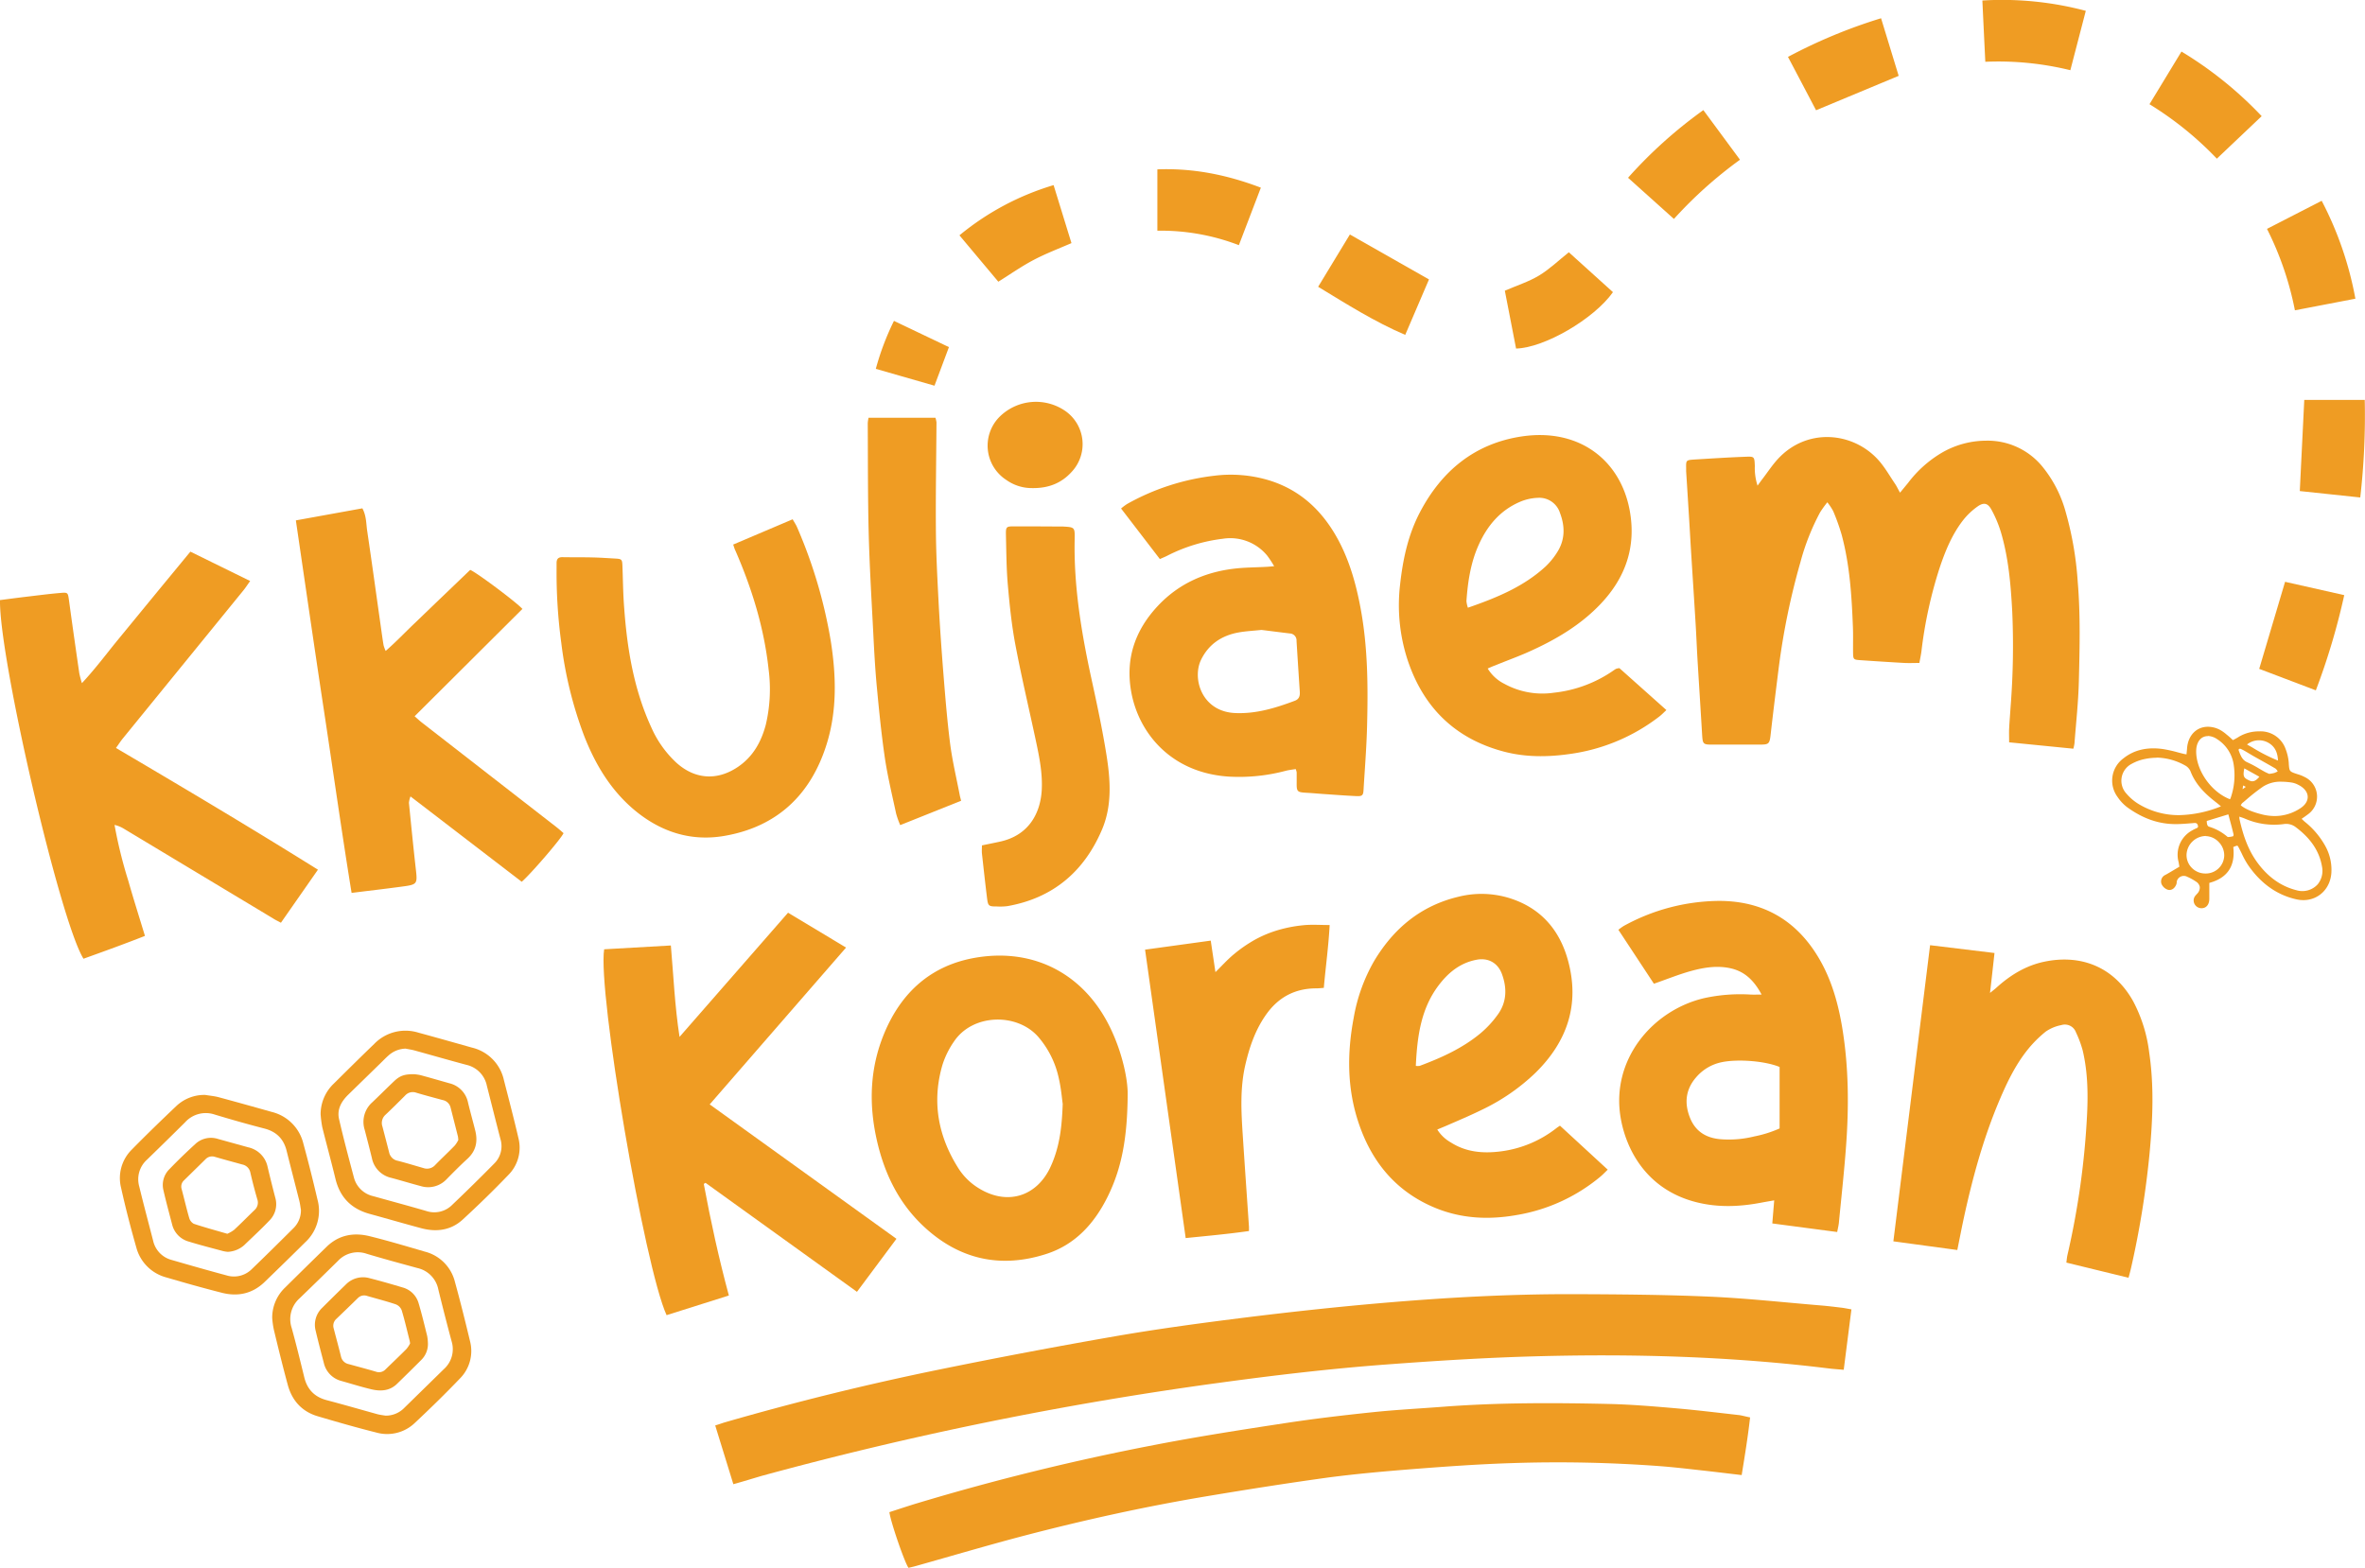 <svg id="Layer_1" data-name="Layer 1" xmlns="http://www.w3.org/2000/svg" viewBox="0 0 841.89 558.33"><defs><style>.cls-1,.cls-2{fill:#ef9c23;}.cls-1{fill-rule:evenodd;}</style></defs><path class="cls-1" d="M625.65,179.43c.83-1.14,1.36-1.89,1.92-2.61,1.74-2.29,3.34-4.72,5.28-6.84,10.41-11.33,26.81-9.68,35.81.33,2.29,2.55,4,5.62,5.94,8.47.58.86,1,1.8,1.77,3.15,1.14-1.38,2-2.43,2.9-3.52A41.3,41.3,0,0,1,691,167.86a31.51,31.51,0,0,1,15.94-4.44A25.17,25.17,0,0,1,727,172.59a43.79,43.79,0,0,1,8.37,16.32,119,119,0,0,1,4.25,24.66c1,11.82.7,23.66.41,35.48-.18,7.39-1,14.76-1.56,22.14a14.65,14.65,0,0,1-.4,1.91l-22.86-2.27c0-1.84-.07-3.35,0-4.85.14-2.69.36-5.37.54-8.05a277.12,277.12,0,0,0,.56-33.73c-.52-9.61-1.32-19.19-4.11-28.46a42,42,0,0,0-3.24-7.67c-1.29-2.42-2.74-2.8-5-1.21a24.74,24.74,0,0,0-5.18,4.93c-3.93,5.08-6.34,11-8.34,17A155.13,155.13,0,0,0,684,238.34c-.16,1.31-.46,2.61-.74,4.23-1.88,0-3.58.08-5.28,0-5.28-.29-10.55-.64-15.83-1-2.31-.16-2.45-.29-2.49-2.54-.05-3.08.06-6.16-.06-9.24-.43-11.06-1.11-22.09-4-32.84a75.14,75.14,0,0,0-3-8.4,20.09,20.09,0,0,0-2.11-3.19,40.37,40.37,0,0,0-2.54,3.52,82,82,0,0,0-7,17.67,253.48,253.48,0,0,0-7.77,37.8c-1,8-2,16-2.9,24-.35,2.94-.67,3.28-3.54,3.29-5.87,0-11.74,0-17.61,0-2.8,0-3-.36-3.19-3.2-.54-9.11-1.13-18.23-1.68-27.34-.24-4.13-.4-8.26-.65-12.39-.53-8.73-1.1-17.46-1.65-26.19-.22-3.55-.41-7.1-.63-10.66q-.54-8.78-1.1-17.55c0-.39,0-.77,0-1.16-.05-2.69,0-2.8,2.62-3,6.15-.37,12.28-.78,18.43-1,3.27-.15,3.27-.05,3.4,3.33A20.3,20.3,0,0,0,625.65,179.43Z" transform="translate(0 -6.5)"/><path class="cls-1" d="M0,220.18c3.29-.42,6.42-.84,9.55-1.21,4-.47,8-1,12-1.33,2.66-.24,2.61-.08,3,2.56,1.17,8.66,2.42,17.32,3.67,26a36.34,36.34,0,0,0,.94,3.56c4.94-5.3,8.84-10.61,13-15.67S50.73,223.64,55,218.44s8.42-10.22,12.77-15.51l21.28,10.46c-.89,1.23-1.58,2.32-2.39,3.32l-43,52.82c-.76.94-1.42,2-2.38,3.31,24.18,14.24,48,28.41,71.9,43.34L100,335.08c-1-.58-2-1-2.82-1.56L44,301.54a10.92,10.92,0,0,0-3.23-1.3,164.36,164.36,0,0,0,4.89,19.85c1.84,6.46,3.87,12.86,5.94,19.67-7.28,2.87-14.62,5.52-21.88,8.13C21.4,334.56-.34,240.91,0,220.18Z" transform="translate(0 -6.5)"/><path class="cls-1" d="M623,511.22c-.81,7.09-1.9,13.76-3,20.53-5-.58-9.53-1.15-14.1-1.65-4.87-.54-9.74-1.12-14.62-1.5a489.33,489.33,0,0,0-53.34-1.1c-11.72.37-23.42,1.22-35.11,2.13-10,.79-20.11,1.69-30.1,3-14.46,2-28.88,4.27-43.28,6.68-21.8,3.65-43.38,8.41-64.77,14-13,3.41-25.9,7.24-38.85,10.88-.82.23-1.65.4-2.42.59-1.37-1.82-6.44-16.57-6.8-19.83,3.39-1.09,6.83-2.25,10.3-3.29a849.79,849.79,0,0,1,83.94-20.61c15.47-3,31-5.41,46.61-7.79,10.34-1.58,20.74-2.8,31.15-3.89,8.31-.87,16.67-1.3,25-1.94,19.69-1.51,39.41-1.45,59.13-1,7.87.18,15.74.84,23.58,1.52,7.66.66,15.29,1.6,22.92,2.46C620.3,510.59,621.41,510.9,623,511.22Z" transform="translate(0 -6.5)"/><path class="cls-1" d="M453.57,208.12a35.08,35.08,0,0,0-2.48-3.78,17,17,0,0,0-15.76-6,58.91,58.91,0,0,0-20,6.14c-.68.34-1.39.62-2.44,1.09l-13.81-18a19.68,19.68,0,0,1,2.13-1.6,82.67,82.67,0,0,1,31.06-10.07,47.13,47.13,0,0,1,19.39,1.61c11.54,3.52,19.49,11.29,25,21.76,3.87,7.39,6.08,15.34,7.62,23.5,2.67,14.08,2.73,28.31,2.36,42.55-.2,7.49-.8,15-1.25,22.46-.11,1.95-.46,2.29-2.54,2.2-3.84-.17-7.68-.47-11.51-.73-2.11-.14-4.22-.35-6.33-.46-3.2-.17-3.46-.41-3.42-3.53,0-1.25,0-2.51,0-3.76a6.81,6.81,0,0,0-.34-1.15c-1.17.2-2.37.32-3.52.61a64.54,64.54,0,0,1-20.28,2.08c-20.72-1.33-32.32-15.72-34.83-30.6-2-11.79,1.65-21.86,9.74-30.39,7.32-7.72,16.51-11.82,27-13.06,3.71-.45,7.47-.43,11.21-.64C451.27,208.33,452,208.25,453.57,208.12Zm-4.51,22.69c-2.95.31-5.65.43-8.28.92-5.91,1.1-10.51,4.17-13.21,9.67-3.27,6.67.18,18.4,12,19,7.48.36,14.44-1.77,21.31-4.35,1.57-.58,1.91-1.7,1.82-3.18q-.6-9.06-1.16-18.12a2.5,2.5,0,0,0-2.42-2.69C455.68,231.65,452.26,231.2,449.06,230.81Z" transform="translate(0 -6.5)"/><path class="cls-1" d="M529.59,244.55a14.48,14.48,0,0,0,5.95,5.46,28.15,28.15,0,0,0,17.57,3.16A45.69,45.69,0,0,0,574.72,245a3.72,3.72,0,0,1,.76-.41,6.51,6.51,0,0,1,1-.17l16.72,14.92c-1,.94-1.66,1.63-2.39,2.2A66.85,66.85,0,0,1,558.69,275c-7.88,1.12-15.75,1.16-23.47-.9-17.52-4.67-28.79-16-34.31-33.1a62.88,62.88,0,0,1-2.49-26.49c1-9,2.87-17.66,7.09-25.68,7.71-14.68,19.47-24.35,36-26.89,20.72-3.17,35.36,8.52,38.63,26.31,2.37,12.91-1.45,23.92-10.37,33.32-7.14,7.52-15.91,12.68-25.26,16.89-4,1.81-8.2,3.3-12.31,5C531.46,243.71,530.7,244.07,529.59,244.55Zm-7.05-21.65c10.25-3.55,19.82-7.48,27.64-14.67a25.52,25.52,0,0,0,4-4.86c3-4.53,3-9.39,1.1-14.33a7.71,7.71,0,0,0-7.83-5.27,17.62,17.62,0,0,0-6.38,1.43c-7,3-11.57,8.42-14.64,15.21-2.9,6.4-3.93,13.23-4.41,20.16A10.86,10.86,0,0,0,522.54,222.9Z" transform="translate(0 -6.5)"/><path class="cls-1" d="M105.32,191.8,129,187.51c1.44,2.67,1.33,5.42,1.71,8,1.77,12,3.42,24,5.11,35.94.23,1.61.45,3.23.73,4.84a13.43,13.43,0,0,0,.74,2c3.72-3.25,6.86-6.57,10.16-9.72s6.65-6.41,10-9.61,6.65-6.38,9.93-9.53c2.24.88,16.36,11.44,18.59,13.9l-38.38,38.22c1.09.95,1.83,1.65,2.63,2.27q23.92,18.6,47.85,37.19c.9.69,1.73,1.47,2.54,2.16-.9,2.05-11.77,14.66-14.89,17.31l-39.59-30.38a8.73,8.73,0,0,0-.56,2.26c.78,7.83,1.56,15.67,2.44,23.5.62,5.39.57,5.61-4.75,6.32-5.88.8-11.79,1.48-18.1,2.27-3.58-22.06-6.67-44.08-10-66S108.63,214.36,105.32,191.8Z" transform="translate(0 -6.5)"/><path class="cls-1" d="M261,200.41l21.17-9c.59,1.06,1.18,1.9,1.57,2.82a172.39,172.39,0,0,1,12,40.54c1.94,12.36,2.29,24.74-1.51,36.85-5.66,18-17.72,29.34-36.43,32.54-12.1,2.07-23-1.56-32.41-9.6-8.24-7.08-13.58-16.12-17.48-26.11a141.66,141.66,0,0,1-8.1-33A185.92,185.92,0,0,1,198.13,209c0-.68,0-1.35,0-2,0-1.41.57-2.12,2.06-2.1,3.66.07,7.32,0,11,.1,2.6.06,5.19.25,7.78.39,2.32.13,2.51.29,2.6,2.47.17,4.32.21,8.65.48,13,1,15.43,3.3,30.58,9.86,44.78A38,38,0,0,0,240.68,278c6.57,6,14.52,6.61,21.92,1.64,5.42-3.64,8.37-8.91,10-15.05a54.88,54.88,0,0,0,1-19.78c-1.6-14.75-5.93-28.76-11.84-42.31C261.5,202,261.36,201.45,261,200.41Z" transform="translate(0 -6.5)"/><path class="cls-1" d="M261.06,535l-6.46-20.92c1.11-.34,2.08-.66,3.06-1q38-11,76.71-18.91,31.65-6.47,63.48-12c15.35-2.63,30.8-4.7,46.26-6.62,15.65-1.94,31.34-3.63,47.05-5,23.11-2,46.27-3.3,69.48-3.22,16,.06,32,.18,47.9.88,13.26.58,26.47,2.05,39.7,3.14,2.39.2,4.78.49,7.17.78,1.12.13,2.23.37,3.66.61-.92,7.24-1.82,14.25-2.74,21.52-1.86-.16-3.55-.27-5.23-.47-34.94-4.32-70-5.3-105.18-4.31-17.31.48-34.61,1.57-51.87,2.85-20.24,1.5-40.4,3.87-60.51,6.63a1266.57,1266.57,0,0,0-162.4,33.08C267.9,533,264.67,534,261.06,535Z" transform="translate(0 -6.5)"/><path class="cls-1" d="M252.64,399.76l66.48,47.86L305.06,466.5l-53.91-38.81-.62.39c2.46,13.22,5.32,26.35,8.93,39.73l-22.17,7c-7.85-17.13-24.61-115.23-22.22-130.28l23.74-1.36c.94,10.84,1.39,21.46,3.09,32.55,13.06-15,25.75-29.49,38.63-44.22l20.65,12.42C284.86,362.69,268.81,381.17,252.64,399.76Z" transform="translate(0 -6.5)"/><path class="cls-1" d="M654,445.2l-23.1-3.05c.23-2.73.44-5.27.68-8.22-1.69.3-3.16.54-4.62.82-7.64,1.46-15.27,1.78-22.89-.11-18.08-4.47-25.26-19-27.15-30.1-3.54-20.81,11.44-38.42,29.92-42.66a60.26,60.26,0,0,1,16.35-1.23c1.12.05,2.25,0,3.9,0-2.61-4.87-5.89-8.21-11.06-9.36-4.74-1.05-9.43-.3-14,.95-4.34,1.19-8.54,2.91-13.27,4.55l-12.65-19.21a22,22,0,0,1,1.88-1.35,71.38,71.38,0,0,1,33.69-8.93c16-.08,28.08,7,36.07,20.86,4.43,7.69,6.72,16.12,8.13,24.81,2.22,13.76,2.3,27.61,1.29,41.46-.65,9-1.65,18-2.52,27C654.58,442.57,654.29,443.68,654,445.2ZM633.5,386.43c-5.31-2.18-14.91-2.86-20.5-1.72a16.26,16.26,0,0,0-9.27,5.47c-3.7,4.29-4.19,9.16-2.14,14.31,1.94,4.91,5.78,7.25,10.91,7.67a37.52,37.52,0,0,0,12-1,41.8,41.8,0,0,0,9-2.84Z" transform="translate(0 -6.5)"/><path class="cls-1" d="M555.32,407.34l17,15.66c-.91.87-1.67,1.69-2.51,2.4a62.61,62.61,0,0,1-30.05,13.78c-9.88,1.73-19.59,1.26-28.91-2.6-14.09-5.84-22.82-16.62-27.43-30.88-3.92-12.09-3.87-24.41-1.53-36.78a61.41,61.41,0,0,1,7.29-20.25c7-11.68,16.73-19.73,30.15-22.89a33.71,33.71,0,0,1,18,.52c11.16,3.5,17.91,11.33,20.89,22.37,4.17,15.47-.27,28.63-11.5,39.72a72.19,72.19,0,0,1-18.88,13.13c-4.3,2.13-8.75,4-13.14,5.91-1,.42-1.94.81-3.06,1.28a13.53,13.53,0,0,0,4.8,4.58c5.48,3.51,11.54,4,17.79,3.2A40.29,40.29,0,0,0,554,408.25C554.32,408,554.74,407.72,555.32,407.34ZM504,386.05a5.9,5.9,0,0,0,1.35,0c7.69-2.87,15.15-6.23,21.52-11.48a36.19,36.19,0,0,0,6.42-6.95c3.12-4.41,3.19-9.37,1.35-14.33-1.49-4-5-5.88-9.19-5-5.38,1.06-9.45,4.18-12.76,8.35C505.85,365.17,504.51,375.38,504,386.05Z" transform="translate(0 -6.5)"/><path class="cls-1" d="M687.07,343.07,710,345.85c-.52,4.66-1,9.1-1.6,14.22,1.08-.88,1.71-1.34,2.28-1.87,4.93-4.47,10.45-7.86,17-9.24,12.92-2.73,24.7,1.7,31.6,13.92a52.36,52.36,0,0,1,5.78,18.33c1.76,11.88,1.28,23.77.17,35.68a325,325,0,0,1-6.52,40.68c-.27,1.2-.58,2.39-1,3.92l-22.13-5.4c.14-1,.19-1.85.38-2.66a285.18,285.18,0,0,0,7-50.2c.36-7.6.2-15.21-1.56-22.66a38.38,38.38,0,0,0-2.4-6.46,4.2,4.2,0,0,0-5.2-2.59,14.6,14.6,0,0,0-5.5,2.27,41.57,41.57,0,0,0-6.68,6.71c-4.21,5.31-7.14,11.39-9.78,17.6-5.74,13.5-9.59,27.57-12.71,41.87-.81,3.75-1.53,7.52-2.37,11.64L674,448.52Z" transform="translate(0 -6.5)"/><path class="cls-1" d="M401.43,396.15c-.11,15.65-2.15,26.34-7.08,36.37-4.72,9.58-11.55,17.2-22,20.53-16.19,5.18-30.81,1.94-43.33-9.65-9.06-8.38-14.2-19-16.89-30.92-2.92-12.91-2.49-25.65,2.63-38,6.12-14.72,16.78-24.34,32.75-27,21-3.49,38.81,6.18,47.93,25.45C399.63,381.76,401.48,391,401.43,396.15Zm-23.13,3.42c-.27-1.91-.56-5.48-1.35-8.92a33.18,33.18,0,0,0-7.48-15.08c-7.57-8.45-23.19-8.1-29.83,1.74a30.87,30.87,0,0,0-4.18,8.48c-3.81,13.16-1.48,25.49,5.85,36.94a22.41,22.41,0,0,0,7.22,6.95c9.8,6,20.14,3.1,25.2-7.18a37.77,37.77,0,0,0,1.65-4C377.34,412.91,378.05,407.1,378.3,399.57Z" transform="translate(0 -6.5)"/><path class="cls-1" d="M431,341.44c.57,3.85,1.09,7.32,1.67,11.22,2.37-2.33,4.33-4.53,6.58-6.38a49.54,49.54,0,0,1,7.58-5.22,41.7,41.7,0,0,1,8.24-3.4,48.56,48.56,0,0,1,9-1.71c2.94-.29,5.92-.06,9.26-.06-.4,7.58-1.42,14.85-2.08,22.38-1,.07-1.84.17-2.67.17-7.62,0-13.52,3.18-17.88,9.35-3.85,5.45-5.94,11.6-7.41,18-1.9,8.28-1.44,16.63-.89,25,.71,10.85,1.47,21.69,2.21,32.54,0,.38,0,.76,0,1.52-7.4,1.06-14.8,1.73-22.53,2.51-4.83-34.29-9.62-68.33-14.46-102.7Z" transform="translate(0 -6.5)"/><path class="cls-1" d="M349.55,307.53c2.45-.51,4.52-.91,6.57-1.37,9.92-2.21,14.3-9.85,14.73-18.56.27-5.72-.82-11.3-2-16.85-2.46-11.56-5.2-23.06-7.4-34.67-1.32-7-2.05-14.07-2.67-21.14-.52-5.83-.54-11.71-.68-17.58-.08-3.42,0-3.44,3.3-3.43q7.94,0,15.88.06c.39,0,.77,0,1.16,0,4.08.23,4.2.28,4.12,4.36-.37,16.94,2.41,33.5,6,50,1.95,8.91,3.86,17.85,5.3,26.85s2.08,18.15-1.59,26.75c-6.36,14.91-17.43,24.34-33.65,27.21a21.14,21.14,0,0,1-3.74.12c-2.92,0-3.15-.14-3.51-2.95-.66-5.34-1.24-10.69-1.83-16C349.47,309.44,349.55,308.58,349.55,307.53Z" transform="translate(0 -6.5)"/><path class="cls-1" d="M309.19,155.26H333a8.89,8.89,0,0,1,.37,1.66c-.08,12.79-.31,25.58-.21,38.37.06,8.35.5,16.72.93,25.07s1,16.5,1.64,24.74c.7,8.71,1.38,17.43,2.48,26.1.79,6.18,2.26,12.27,3.43,18.39.1.56.26,1.1.5,2.05l-21.68,8.67A30.41,30.41,0,0,1,319,296.2c-1.41-6.57-3-13.12-4-19.76-1.24-8.45-2.08-17-2.88-25.48-.59-6.31-.93-12.65-1.25-19-.61-11.8-1.32-23.61-1.63-35.43-.33-13.08-.26-26.17-.34-39.26A11.11,11.11,0,0,1,309.19,155.26Z" transform="translate(0 -6.5)"/><path class="cls-1" d="M73.06,396.39c1.61.27,3.25.4,4.81.82,6.3,1.7,12.59,3.46,18.87,5.23A15.32,15.32,0,0,1,108,413.75c1.8,6.58,3.45,13.2,5,19.83a15.23,15.23,0,0,1-4.37,15.3Q101.44,456,94.19,463c-4.32,4.17-9.51,5.29-15.2,3.84-6.6-1.68-13.17-3.52-19.71-5.45a15,15,0,0,1-10.76-10.7c-2-7-3.83-14.08-5.41-21.2a14.26,14.26,0,0,1,3.78-13.61c5.18-5.28,10.5-10.43,15.87-15.53A14.48,14.48,0,0,1,73.06,396.39Zm34.06,40.87c-.18-1-.3-2.08-.55-3.1-1.48-5.87-3-11.72-4.47-17.59-1-4.35-3.55-7.06-7.93-8.2-6-1.55-11.87-3.22-17.76-5a9.9,9.9,0,0,0-10.53,2.77q-6.75,6.7-13.59,13.34A9.37,9.37,0,0,0,49.57,429c1.56,6.44,3.28,12.84,4.93,19.26a9.14,9.14,0,0,0,6.68,6.91c6.45,1.87,12.92,3.72,19.41,5.46a9,9,0,0,0,9.09-2.26c5-4.81,9.91-9.68,14.81-14.56A8.84,8.84,0,0,0,107.12,437.26Z" transform="translate(0 -6.5)"/><path class="cls-1" d="M114.13,403.28a15.06,15.06,0,0,1,4.65-10.88c4.78-4.74,9.56-9.48,14.41-14.15a15.48,15.48,0,0,1,15.68-4.06c6.39,1.74,12.77,3.55,19.15,5.35a15.23,15.23,0,0,1,11.35,11.52c1.79,7,3.62,13.94,5.24,20.95a13.76,13.76,0,0,1-3.77,13c-5.19,5.41-10.58,10.65-16.09,15.73-4.22,3.89-9.39,4.56-14.83,3.1-6.13-1.64-12.21-3.42-18.33-5.09-6.53-1.79-10.58-5.89-12.18-12.51-1.49-6.16-3.18-12.27-4.7-18.43A40.58,40.58,0,0,1,114.13,403.28Zm30.23-23.38a9.45,9.45,0,0,0-6.08,2.46c-.94.82-1.8,1.73-2.7,2.61-3.85,3.76-7.72,7.52-11.57,11.29-2.47,2.4-4.12,5.26-3.31,8.76,1.6,6.93,3.43,13.81,5.26,20.68a9.19,9.19,0,0,0,6.88,6.73c6.29,1.76,12.61,3.45,18.88,5.28a9,9,0,0,0,9.33-2.25q7.51-7.15,14.82-14.57a8.69,8.69,0,0,0,2.28-8.78c-1.64-6.32-3.22-12.66-4.84-19a9.57,9.57,0,0,0-7.25-7.43c-6.22-1.66-12.41-3.45-18.61-5.16C146.44,380.25,145.39,380.11,144.36,379.9Z" transform="translate(0 -6.5)"/><path class="cls-1" d="M96.9,475.85A14.8,14.8,0,0,1,101.47,465q7.38-7.31,14.81-14.55c4.33-4.22,9.62-5.15,15.25-3.77,6.61,1.63,13.15,3.59,19.69,5.5a14.78,14.78,0,0,1,10.71,10.72c1.93,7,3.7,14.12,5.4,21.21a13.89,13.89,0,0,1-3.68,13.33c-5.18,5.41-10.55,10.65-16,15.76a14.22,14.22,0,0,1-13.7,3.4c-7-1.75-13.9-3.74-20.81-5.78-5.62-1.65-9.15-5.54-10.68-11.12-1.79-6.58-3.41-13.2-5-19.82A31.05,31.05,0,0,1,96.9,475.85Zm40.29,34.74a9.17,9.17,0,0,0,6.77-2.81l14-13.71a9.55,9.55,0,0,0,2.79-10q-2.46-9.19-4.72-18.43a9.74,9.74,0,0,0-7.43-7.61c-6-1.64-12.06-3.28-18-5.06a9.67,9.67,0,0,0-10.31,2.53q-6.78,6.69-13.63,13.3a9.92,9.92,0,0,0-2.84,10.51c1.59,5.74,3,11.52,4.42,17.31,1,4.46,3.58,7.28,8.06,8.46,6,1.58,12,3.32,18.07,5C135.29,510.32,136.25,510.42,137.19,510.59Z" transform="translate(0 -6.5)"/><path class="cls-1" d="M776.54,315.46c-.15-.88-.22-1.54-.37-2.19a9.21,9.21,0,0,1,4.56-10.53,11,11,0,0,1,1.29-.64,1.44,1.44,0,0,0,1-2.05,1.71,1.71,0,0,0-2-1.23c-2.1.17-4.21.37-6.32.39a28.11,28.11,0,0,1-16.9-5.76,14.46,14.46,0,0,1-3.37-3.52,9.17,9.17,0,0,1,1.91-12.88c4-3.21,8.73-3.86,13.65-3.13,2.46.37,4.86,1.13,7.29,1.7.44.1.91.15,1.7.27.11-1.07.23-2,.29-2.89.41-5.78,5.29-8.64,10.51-6.1a16,16,0,0,1,2.8,2c.74.58,1.41,1.26,2.21,2,1-.52,1.8-.95,2.61-1.43a13.06,13.06,0,0,1,6.6-1.8c4.31-.06,7.4,1.87,9,5.91a16.77,16.77,0,0,1,1.05,4.75c.28,3.43.19,3.43,3.63,4.55a13.58,13.58,0,0,1,2.4,1c5,2.77,5.45,8.65,1,12.16-.82.65-1.7,1.21-2.86,2,.77.73,1.34,1.32,2,1.84a28,28,0,0,1,7,8.35,16.55,16.55,0,0,1,2,8.89c-.31,6.16-5.44,10.33-11.48,9-7.34-1.6-12.82-6-17-12.09a49.6,49.6,0,0,1-2.85-5.34c-1.06-2.08-1.11-2.1-3.68-.93.92,6.48-1.48,11-8.46,12.63,0,2.13,0,4.22,0,6.3,0,1.61-.81,2.55-2.12,2.5a2.06,2.06,0,0,1-1.81-2.9,5.49,5.49,0,0,1,.89-1.11c1.66-1.92,1.48-4-.55-5.36a19.73,19.73,0,0,0-3.28-1.8,3.22,3.22,0,0,0-4.67,2.26c-.08.28-.06.59-.16.85-.39,1-1.14,1.76-2.17,1.49a3.09,3.09,0,0,1-1.77-1.6,1.84,1.84,0,0,1,1-2.39C772.89,317.65,774.6,316.6,776.54,315.46Zm20-19.21a10.53,10.53,0,0,0,0,1.87c1.23,5.68,3,11.15,6.5,15.88a25.21,25.21,0,0,0,14.27,10.13c6.13,1.56,11.07-3,10-9.19s-4.66-10.82-9.61-14.5a6.26,6.26,0,0,0-4.86-1.24,25.39,25.39,0,0,1-13.51-2C798.54,296.91,797.73,296.67,796.49,296.25Zm-5.14-2.57c0-.18,0-.44-.11-.54-.64-.57-1.31-1.11-2-1.65-3.76-2.92-7.08-6.17-8.84-10.79a5.12,5.12,0,0,0-2.26-2.41,21.54,21.54,0,0,0-14.5-2.33,17.22,17.22,0,0,0-5.11,1.82,7.48,7.48,0,0,0-2,11.81,18.5,18.5,0,0,0,4.36,3.72c9.88,5.9,20,4.8,30.21.86C791.21,294.12,791.26,293.85,791.35,293.68Zm5.46-.31c1.76,1.61,4.3,2.73,8.07,3.71a17.57,17.57,0,0,0,14.34-2.16c4.36-2.78,4-7.33-.67-9.64a8.26,8.26,0,0,0-2.42-.87c-3.75-.55-7.55-.64-10.84,1.53a88.36,88.36,0,0,0-7.42,5.86A6.66,6.66,0,0,0,796.81,293.37Zm-2.85-1.5a3.65,3.65,0,0,0,.66-.86,25.34,25.34,0,0,0,1.22-12.22,13.75,13.75,0,0,0-6.17-9.7c-4.37-2.82-8.42-.63-8.58,4.53C780.86,281,786.71,289.3,794,291.87Zm-9,26.3a7.25,7.25,0,0,0,7.53-7.08,7.42,7.42,0,1,0-14.83-.26A7.29,7.29,0,0,0,785,318.17Zm22.75-35.42a8.39,8.39,0,0,0,4.14-1.36c-.48-.64-.82-1.5-1.45-1.88-3.39-2-6.85-3.9-10.29-5.82a18.74,18.74,0,0,0-2.31-1.2,1.49,1.49,0,0,0-1.28.12,1.43,1.43,0,0,0-.27,1.27c.69,1.88,1.34,3.74,3.48,4.67s4,2.21,6.08,3.31C806.48,282.22,807.19,282.5,807.72,282.75Zm-22.81,15.51c-.1,1.69.19,2.94,1.42,3.3a17.59,17.59,0,0,1,6.23,3.45c.53.43,1.8.11,2.66-.12a1.61,1.61,0,0,0,.63-1.39c-.6-2.57-1.32-5.11-2.07-7.95Zm26.74-19.93c.05-3.59-.92-6.52-4.18-8.19-2.78-1.42-6.06-.92-8.78,1.54C803,274.1,807,276.73,811.65,278.33Zm-13.2.63c-1,4-.56,4.93,2.11,6.11,1.63.72,3.12.07,4.78-2.28Zm2.35,7.56L798,285c-.2,1.37-.33,2.28-.46,3.19l.59.3Z" transform="translate(0 -6.5)"/><path class="cls-2" d="M783.71,329.9h-.13a2.82,2.82,0,0,1-2.29-1.34,2.75,2.75,0,0,1-.14-2.57,4.27,4.27,0,0,1,.77-1l.23-.26a3.12,3.12,0,0,0,.93-2.4,2.83,2.83,0,0,0-1.35-1.9,18.58,18.58,0,0,0-3.16-1.74,2.56,2.56,0,0,0-3.71,1.82c0,.09,0,.18,0,.26a2.46,2.46,0,0,1-.14.65c-.6,1.49-1.75,2.24-3,1.91a3.77,3.77,0,0,1-2.24-2,2.55,2.55,0,0,1,1.36-3.29c1.23-.68,2.43-1.41,3.71-2.17l1.27-.75-.06-.34c-.08-.49-.14-.91-.23-1.32a9.86,9.86,0,0,1,4.9-11.3,10.45,10.45,0,0,1,1.38-.69c.65-.27.77-.52.55-1.15s-.57-.81-1.27-.76l-.86.07c-1.8.15-3.67.31-5.51.32h-.24c-6,0-11.55-1.92-17.09-5.89a14.91,14.91,0,0,1-3.53-3.7,9.82,9.82,0,0,1,2.05-13.83q5.67-4.53,14.2-3.28a48.12,48.12,0,0,1,5,1.11c.78.21,1.56.41,2.35.6.27.06.55.1.91.15l0-.27c.07-.65.14-1.26.18-1.86.33-4.6,3.32-7.69,7.43-7.69a9.32,9.32,0,0,1,4.1,1,13.28,13.28,0,0,1,2.46,1.7l.47.39c.52.41,1,.87,1.54,1.36l.34.31.4-.22c.61-.32,1.18-.63,1.74-1a13.91,13.91,0,0,1,7-1.9h.18a9.43,9.43,0,0,1,9.45,6.37,17.2,17.2,0,0,1,1.1,4.94l0,.25c.22,2.74.22,2.74,3.12,3.69a13.46,13.46,0,0,1,2.52,1,7.74,7.74,0,0,1,1.11,13.34c-.56.43-1.14.84-1.82,1.3l-.36.25.09.08c.43.42.8.78,1.21,1.11a29.11,29.11,0,0,1,7.17,8.57,17.41,17.41,0,0,1,2.13,9.26c-.29,5.75-4.49,9.93-10,9.93a11.32,11.32,0,0,1-2.37-.26c-7-1.53-12.86-5.7-17.4-12.39a31.44,31.44,0,0,1-2.15-3.94c-.24-.49-.49-1-.74-1.47-.42-.83-.69-1.33-.86-1.33a5,5,0,0,0-1.41.51c.78,6.75-2.08,11-8.53,12.75v5.75C786.43,328.64,785.36,329.9,783.71,329.9ZM777.27,317a4.57,4.57,0,0,1,1.86.41,19,19,0,0,1,3.4,1.87,4.18,4.18,0,0,1,2,2.89,4.5,4.5,0,0,1-1.27,3.51l-.26.3a2.67,2.67,0,0,0-.52.66,1.26,1.26,0,0,0,.07,1.22,1.39,1.39,0,0,0,1.13.66l.07.71v-.71c1.13,0,1.3-1.12,1.31-1.79v-6.86l.55-.12c6.25-1.48,8.84-5.36,7.92-11.85l-.07-.52.48-.22a6.7,6.7,0,0,1,2.48-.85c1,0,1.48.83,2.13,2.1.25.49.5,1,.74,1.5a31,31,0,0,0,2.06,3.76c4.38,6.47,9.79,10.33,16.52,11.8a9.8,9.8,0,0,0,2.07.23c4.7,0,8.3-3.61,8.55-8.59a15.68,15.68,0,0,0-2-8.5,27.56,27.56,0,0,0-6.82-8.15c-.43-.36-.83-.75-1.29-1.19L817,298l1.8-1.25c.65-.45,1.21-.83,1.74-1.25a6.31,6.31,0,0,0-.92-11,12.64,12.64,0,0,0-2.27-.93c-3.63-1.19-3.82-1.42-4.09-4.93l0-.24a16.6,16.6,0,0,0-1-4.55,8,8,0,0,0-8.13-5.46,12.52,12.52,0,0,0-6.41,1.71c-.57.33-1.16.65-1.79,1l-1.29.69-1.09-1c-.49-.46-1-.89-1.45-1.29l-.49-.39a12.23,12.23,0,0,0-2.19-1.53,7.93,7.93,0,0,0-3.47-.86c-3.33,0-5.74,2.56-6,6.37-.05.62-.11,1.24-.19,1.91l-.18,1.75-1.46-.22c-.41-.06-.73-.11-1-.18l-2.38-.6a44.53,44.53,0,0,0-4.84-1.09c-5.34-.78-9.6.19-13.11,3A8.49,8.49,0,0,0,755,289.53a13.66,13.66,0,0,0,3.2,3.34c5.29,3.79,10.61,5.63,16.26,5.63h.22c1.8,0,3.63-.17,5.41-.32l.87-.07a2.38,2.38,0,0,1,2.72,1.7,2.13,2.13,0,0,1-1.36,2.94,10.54,10.54,0,0,0-1.21.61,8.5,8.5,0,0,0-4.22,9.75c.1.44.17.89.25,1.42l.21,1.29-2.09,1.24c-1.29.77-2.51,1.49-3.75,2.19-.42.23-1.07.73-.74,1.49a2.37,2.37,0,0,0,1.29,1.19c.76.21,1.21-.78,1.33-1.06a1.43,1.43,0,0,0,0-.28,2.71,2.71,0,0,1,.09-.51A4,4,0,0,1,777.27,317Zm42.41,8.19a10.42,10.42,0,0,1-2.57-.33c-5.79-1.47-10.72-5-14.68-10.4-3.06-4.2-5.11-9.19-6.62-16.15a4.82,4.82,0,0,1,0-1.16c0-.24,0-.52,0-.86v-1l2.07.69c.68.22,1.22.4,1.74.62a24.55,24.55,0,0,0,13.14,1.93,6.92,6.92,0,0,1,5.38,1.37c5.68,4.23,8.92,9.12,9.89,15a9,9,0,0,1-1.84,7.42A8.31,8.31,0,0,1,819.68,325.15Zm-22.5-27.92a3.31,3.31,0,0,0,0,.74c1.47,6.76,3.44,11.58,6.38,15.61,3.76,5.16,8.43,8.48,13.88,9.86a7.37,7.37,0,0,0,7.62-2.1,7.6,7.6,0,0,0,1.53-6.28c-.92-5.46-4-10.05-9.34-14.05a5.54,5.54,0,0,0-4.33-1.1,26,26,0,0,1-13.89-2c-.5-.2-1-.37-1.64-.57Zm-12.12,21.65h0a8.19,8.19,0,0,1-5.8-2.38,7.93,7.93,0,0,1-2.3-5.68,8.4,8.4,0,0,1,8.12-8.09h0a8.09,8.09,0,0,1,5.72,2.5,8.23,8.23,0,0,1,2.4,5.88A7.92,7.92,0,0,1,785.06,318.88Zm0-15.44,0,.71a6.94,6.94,0,0,0-6.7,6.69,6.46,6.46,0,0,0,1.89,4.66,6.7,6.7,0,0,0,4.71,2h0a6.56,6.56,0,0,0,6.82-6.4,6.81,6.81,0,0,0-2-4.85,6.64,6.64,0,0,0-4.7-2.07Zm8.27,2.49h0a1.93,1.93,0,0,1-1.26-.37,16.62,16.62,0,0,0-6-3.32c-2.13-.62-2-3.18-1.93-4l0-.49,10-3.08.75,2.8c.56,2,1.07,4,1.52,5.89a2.17,2.17,0,0,1-1.13,2.24A8.48,8.48,0,0,1,793.37,305.93Zm-.37-1.47a.87.87,0,0,0,.37.05h0a7.69,7.69,0,0,0,1.66-.3s.13-.42.12-.57c-.44-1.9-.95-3.8-1.5-5.82l-.37-1.38-7.68,2.35c0,1.58.45,1.95.93,2.08a18.08,18.08,0,0,1,6.47,3.59Zm16.81-6h0a20.72,20.72,0,0,1-5.1-.67c-4-1-6.59-2.23-8.38-3.88l-.45-.41.34-.5.27-.47a4.12,4.12,0,0,1,.93-1.26l1.57-1.31a65.14,65.14,0,0,1,5.91-4.59,12.75,12.75,0,0,1,7.25-2,28.16,28.16,0,0,1,4.08.34,8.76,8.76,0,0,1,2.64.94c2.5,1.24,4,3.17,4.11,5.31s-1.12,4.12-3.38,5.56A17.92,17.92,0,0,1,809.81,298.44Zm-12.09-5.22c1.6,1.29,3.9,2.28,7.34,3.17a18.93,18.93,0,0,0,4.75.63h0a16.57,16.57,0,0,0,9-2.7c1.84-1.17,2.81-2.69,2.72-4.28s-1.29-3.12-3.32-4.12a7.76,7.76,0,0,0-2.21-.8,25.55,25.55,0,0,0-3.88-.33,11.43,11.43,0,0,0-6.47,1.74,67.54,67.54,0,0,0-5.77,4.49c-.53.45-1,.89-1.58,1.32a3.15,3.15,0,0,0-.59.86S797.73,293.21,797.72,293.22Zm-22,4.92h0a28.79,28.79,0,0,1-15.18-4.23,19,19,0,0,1-4.53-3.85,8.18,8.18,0,0,1,2.2-12.89,17.74,17.74,0,0,1,5.33-1.91,22.23,22.23,0,0,1,15,2.41,5.88,5.88,0,0,1,2.6,2.78c1.8,4.74,5.36,8,8.6,10.48q1.05.81,2,1.68a1.16,1.16,0,0,1,.32.85l0,.23-.1.31a1.2,1.2,0,0,1-.63.83A43.33,43.33,0,0,1,775.69,298.14Zm-8-21.87a19.92,19.92,0,0,0-3.9.39,16.21,16.21,0,0,0-4.89,1.74,6.77,6.77,0,0,0-1.84,10.73,17.72,17.72,0,0,0,4.19,3.57,27.51,27.51,0,0,0,14.45,4h0a41.64,41.64,0,0,0,14.92-3.13v0c-.59-.52-1.19-1-1.81-1.49-3.4-2.65-7.14-6-9.07-11.1a4.34,4.34,0,0,0-1.93-2A21.58,21.58,0,0,0,767.68,276.27Zm26.53,16.44-.48-.17c-7.47-2.65-13.59-11.33-13.35-18.94.12-3.87,2.34-6.46,5.54-6.46a7.77,7.77,0,0,1,4.13,1.35,14.41,14.41,0,0,1,6.49,10.19,26,26,0,0,1-1.25,12.56,2.38,2.38,0,0,1-.59.87l-.18.2Zm-8.29-24.15c-2.41,0-4,2-4.12,5.08-.21,6.9,5.22,14.76,12,17.39a1.5,1.5,0,0,0,.19-.25,24.53,24.53,0,0,0,1.18-11.88,13,13,0,0,0-5.85-9.21A6.3,6.3,0,0,0,785.92,268.56Zm12.26,20.79-1.47-.73.69-4.68.7.37c-1.09-1.19-1-2.77-.34-5.52l.14-.58a9.34,9.34,0,0,1-2.25-3.94,2.16,2.16,0,0,1,.4-2.19,1.88,1.88,0,0,1,1.22-.39l.32,0,.62-.56c2.88-2.59,6.53-3.2,9.58-1.64s4.63,4.43,4.57,8.82v1l-.93-.31c-.42-.14-.84-.29-1.25-.45.21.11.4.23.61.35a4,4,0,0,1,1.26,1.47c.13.21.25.41.39.6l.51.68-.76.38-.57.29a9.75,9.75,0,0,1-1.46.68,9.31,9.31,0,0,1-1.52.32c-.24,0-.5.07-.78.13l-.22,0-.72-.33-.72-.32-.26.36c-1.39,1.95-2.7,2.85-4.14,2.85h0a2.75,2.75,0,0,1-.4,0l.74.39Zm.33-3.22-.2,1.35,1.15-.85Zm.42-6.09c-.62,3-.14,3.47,1.91,4.38,1.21.53,2.22.1,3.44-1.4Zm-1.66-6.93a.6.6,0,0,0-.29.05,1.17,1.17,0,0,0-.06.48c.72,1.93,1.29,3.47,3.1,4.26a38.48,38.48,0,0,1,4.12,2.19c.67.39,1.34.78,2,1.15.44.24.9.44,1.31.62l.34.15.6-.09a8.55,8.55,0,0,0,1.27-.26,7.44,7.44,0,0,0,1.15-.54h0a3.1,3.1,0,0,0-.78-1c-2.61-1.54-5.3-3-7.9-4.48L799.26,274a14.4,14.4,0,0,0-1.7-.87A.9.9,0,0,0,797.27,273.11Zm2.67-1.54,1.78,1a60.44,60.44,0,0,0,9.2,4.7c-.15-3.25-1.34-5.29-3.78-6.53A6.78,6.78,0,0,0,799.94,271.57Z" transform="translate(0 -6.5)"/><path class="cls-1" d="M367.48,180.3a15.65,15.65,0,0,1-9.27-2.91,14.54,14.54,0,0,1-2.54-22.32,18.39,18.39,0,0,1,23.68-2.14,14.42,14.42,0,0,1,2.19,21.54C377.93,178.48,373.37,180.38,367.48,180.3Z" transform="translate(0 -6.5)"/><path class="cls-1" d="M765.17,43.61c3.92-6.44,7.59-12.5,11.39-18.75a136,136,0,0,1,28.55,23L789.15,63A119.44,119.44,0,0,0,765.17,43.61Z" transform="translate(0 -6.5)"/><path class="cls-1" d="M834.5,218.42a242,242,0,0,1-10.11,33.9l-20.16-7.65c3.1-10.43,6.12-20.58,9.21-31Z" transform="translate(0 -6.5)"/><path class="cls-1" d="M807,88l19.47-10a122.93,122.93,0,0,1,12,34.86L816.94,117A112,112,0,0,0,807,88Z" transform="translate(0 -6.5)"/><path class="cls-1" d="M619.4,63.38a151.59,151.59,0,0,0-23.52,21.08L579.55,69.8a162.56,162.56,0,0,1,26.81-24.09Z" transform="translate(0 -6.5)"/><path class="cls-1" d="M375.06,72.42c2.18,7.08,4.27,13.85,6.36,20.65-4.62,2-9.19,3.74-13.48,6s-8.17,5-12.56,7.74L341.54,90.3A95.36,95.36,0,0,1,375.06,72.42Z" transform="translate(0 -6.5)"/><path class="cls-1" d="M480.53,90l28.16,16q-4.11,9.57-8.46,19.75c-11-4.71-20.76-10.92-31-17.13Z" transform="translate(0 -6.5)"/><path class="cls-1" d="M646.48,45.76c-3.26-6.22-6.55-12.48-10-19A186.43,186.43,0,0,1,669.62,13l6.27,20.51Z" transform="translate(0 -6.5)"/><path class="cls-1" d="M412,88.65V66.81c12.63-.49,24.72,1.89,36.84,6.52-2.61,6.83-5.16,13.5-7.83,20.47A77.41,77.41,0,0,0,412,88.65Z" transform="translate(0 -6.5)"/><path class="cls-1" d="M574.18,110.53c-6.72,9.53-24.43,19.85-34.49,20.08l-4-20.6c4.21-1.82,8.46-3.16,12.18-5.4s6.95-5.37,10.6-8.28Z" transform="translate(0 -6.5)"/><path class="cls-1" d="M742.5,10.36,737,31.5a107.42,107.42,0,0,0-30.27-3c-.36-7.37-.7-14.42-1.05-21.82A116,116,0,0,1,742.5,10.36Z" transform="translate(0 -6.5)"/><path class="cls-1" d="M840.2,183.64l-21.52-2.28c.53-10.9,1.06-21.53,1.59-32.46H841.8A256.69,256.69,0,0,1,840.2,183.64Z" transform="translate(0 -6.5)"/><path class="cls-1" d="M332.66,143.84l-20.89-6a94.52,94.52,0,0,1,6.46-17.08l19.57,9.34C336.09,134.68,334.43,139.12,332.66,143.84Z" transform="translate(0 -6.5)"/><path class="cls-1" d="M81.08,452.26a12.64,12.64,0,0,1-1.64-.26c-4.08-1.1-8.19-2.14-12.23-3.39a8.38,8.38,0,0,1-5.95-6.15c-1.07-4.09-2.18-8.17-3.12-12.29a7.9,7.9,0,0,1,2.25-7.43c2.93-3.05,6-6,9.11-8.85a8.14,8.14,0,0,1,8.07-1.84l10.83,3a9,9,0,0,1,6.87,7Q96.58,427.57,98,433a8.24,8.24,0,0,1-2.22,8.24c-2.85,3-5.9,5.79-8.88,8.67A9.49,9.49,0,0,1,81.08,452.26Zm-.16-6.43a11.66,11.66,0,0,0,2.44-1.42c2.46-2.28,4.81-4.69,7.22-7a3.57,3.57,0,0,0,1-3.91c-.91-3.13-1.73-6.29-2.46-9.46a3.65,3.65,0,0,0-2.86-2.88c-3.23-.89-6.47-1.76-9.69-2.7a3.22,3.22,0,0,0-3.42.84l-7.6,7.46a3,3,0,0,0-.89,3.14c.92,3.42,1.7,6.88,2.69,10.28A3.43,3.43,0,0,0,69,442.28C72.82,443.55,76.71,444.6,80.92,445.83Z" transform="translate(0 -6.5)"/><path class="cls-1" d="M147.34,389a17.92,17.92,0,0,1,2.38.35c3.43.93,6.84,1.92,10.26,2.89a8.86,8.86,0,0,1,6.63,6.88c.81,3.36,1.75,6.69,2.58,10,.94,3.83.28,7.18-2.78,10-2.55,2.33-5,4.81-7.41,7.26a9,9,0,0,1-9.25,2.46c-3.53-.93-7-2-10.54-2.94a9,9,0,0,1-6.83-7.05c-.82-3.36-1.69-6.7-2.56-10.05a9.31,9.31,0,0,1,2.65-9.74c2.65-2.51,5.22-5.1,7.87-7.61C142.4,389.51,144,389,147.34,389Zm15.82,23.39c-.09-.7-.09-1-.16-1.27q-1.31-5.16-2.62-10.32a3.56,3.56,0,0,0-2.81-2.59c-3.14-.86-6.3-1.68-9.42-2.62a3.62,3.62,0,0,0-3.92,1c-2.31,2.31-4.62,4.62-7,6.86a3.91,3.91,0,0,0-1.09,4.2c.79,3.06,1.6,6.12,2.38,9.19a3.84,3.84,0,0,0,3.08,3c3.07.78,6.09,1.72,9.14,2.59a3.89,3.89,0,0,0,4.19-1.1c2.28-2.34,4.68-4.56,6.95-6.91A9.85,9.85,0,0,0,163.16,412.4Z" transform="translate(0 -6.5)"/><path class="cls-1" d="M152.33,484.77a7.94,7.94,0,0,1-2.38,6q-4.27,4.28-8.62,8.5c-2.63,2.56-5.88,2.71-9.16,1.93-3.64-.86-7.22-2-10.8-3a8.59,8.59,0,0,1-6.09-6.36c-1-3.81-2-7.61-2.9-11.44a8.33,8.33,0,0,1,2.32-8.21q4.18-4.18,8.42-8.3a8.55,8.55,0,0,1,8.51-2.23c3.91,1,7.78,2.11,11.64,3.27A8.14,8.14,0,0,1,149,470.5c1.15,3.86,2.09,7.78,3.06,11.7A16.82,16.82,0,0,1,152.33,484.77Zm-6.35.06c-.09-.57-.11-.76-.16-.95-.92-3.62-1.75-7.28-2.84-10.86a3.73,3.73,0,0,0-2.13-2.08c-3.37-1.13-6.81-2-10.24-3a3.13,3.13,0,0,0-3.2.77q-3.82,3.74-7.67,7.42a3.27,3.27,0,0,0-.95,3.42c.87,3.35,1.78,6.68,2.6,10a3.48,3.48,0,0,0,2.7,2.68c3.24.9,6.49,1.75,9.72,2.7a3.21,3.21,0,0,0,3.43-.81c2.47-2.42,5-4.79,7.43-7.25A9.41,9.41,0,0,0,146,484.83Z" transform="translate(0 -6.5)"/></svg>